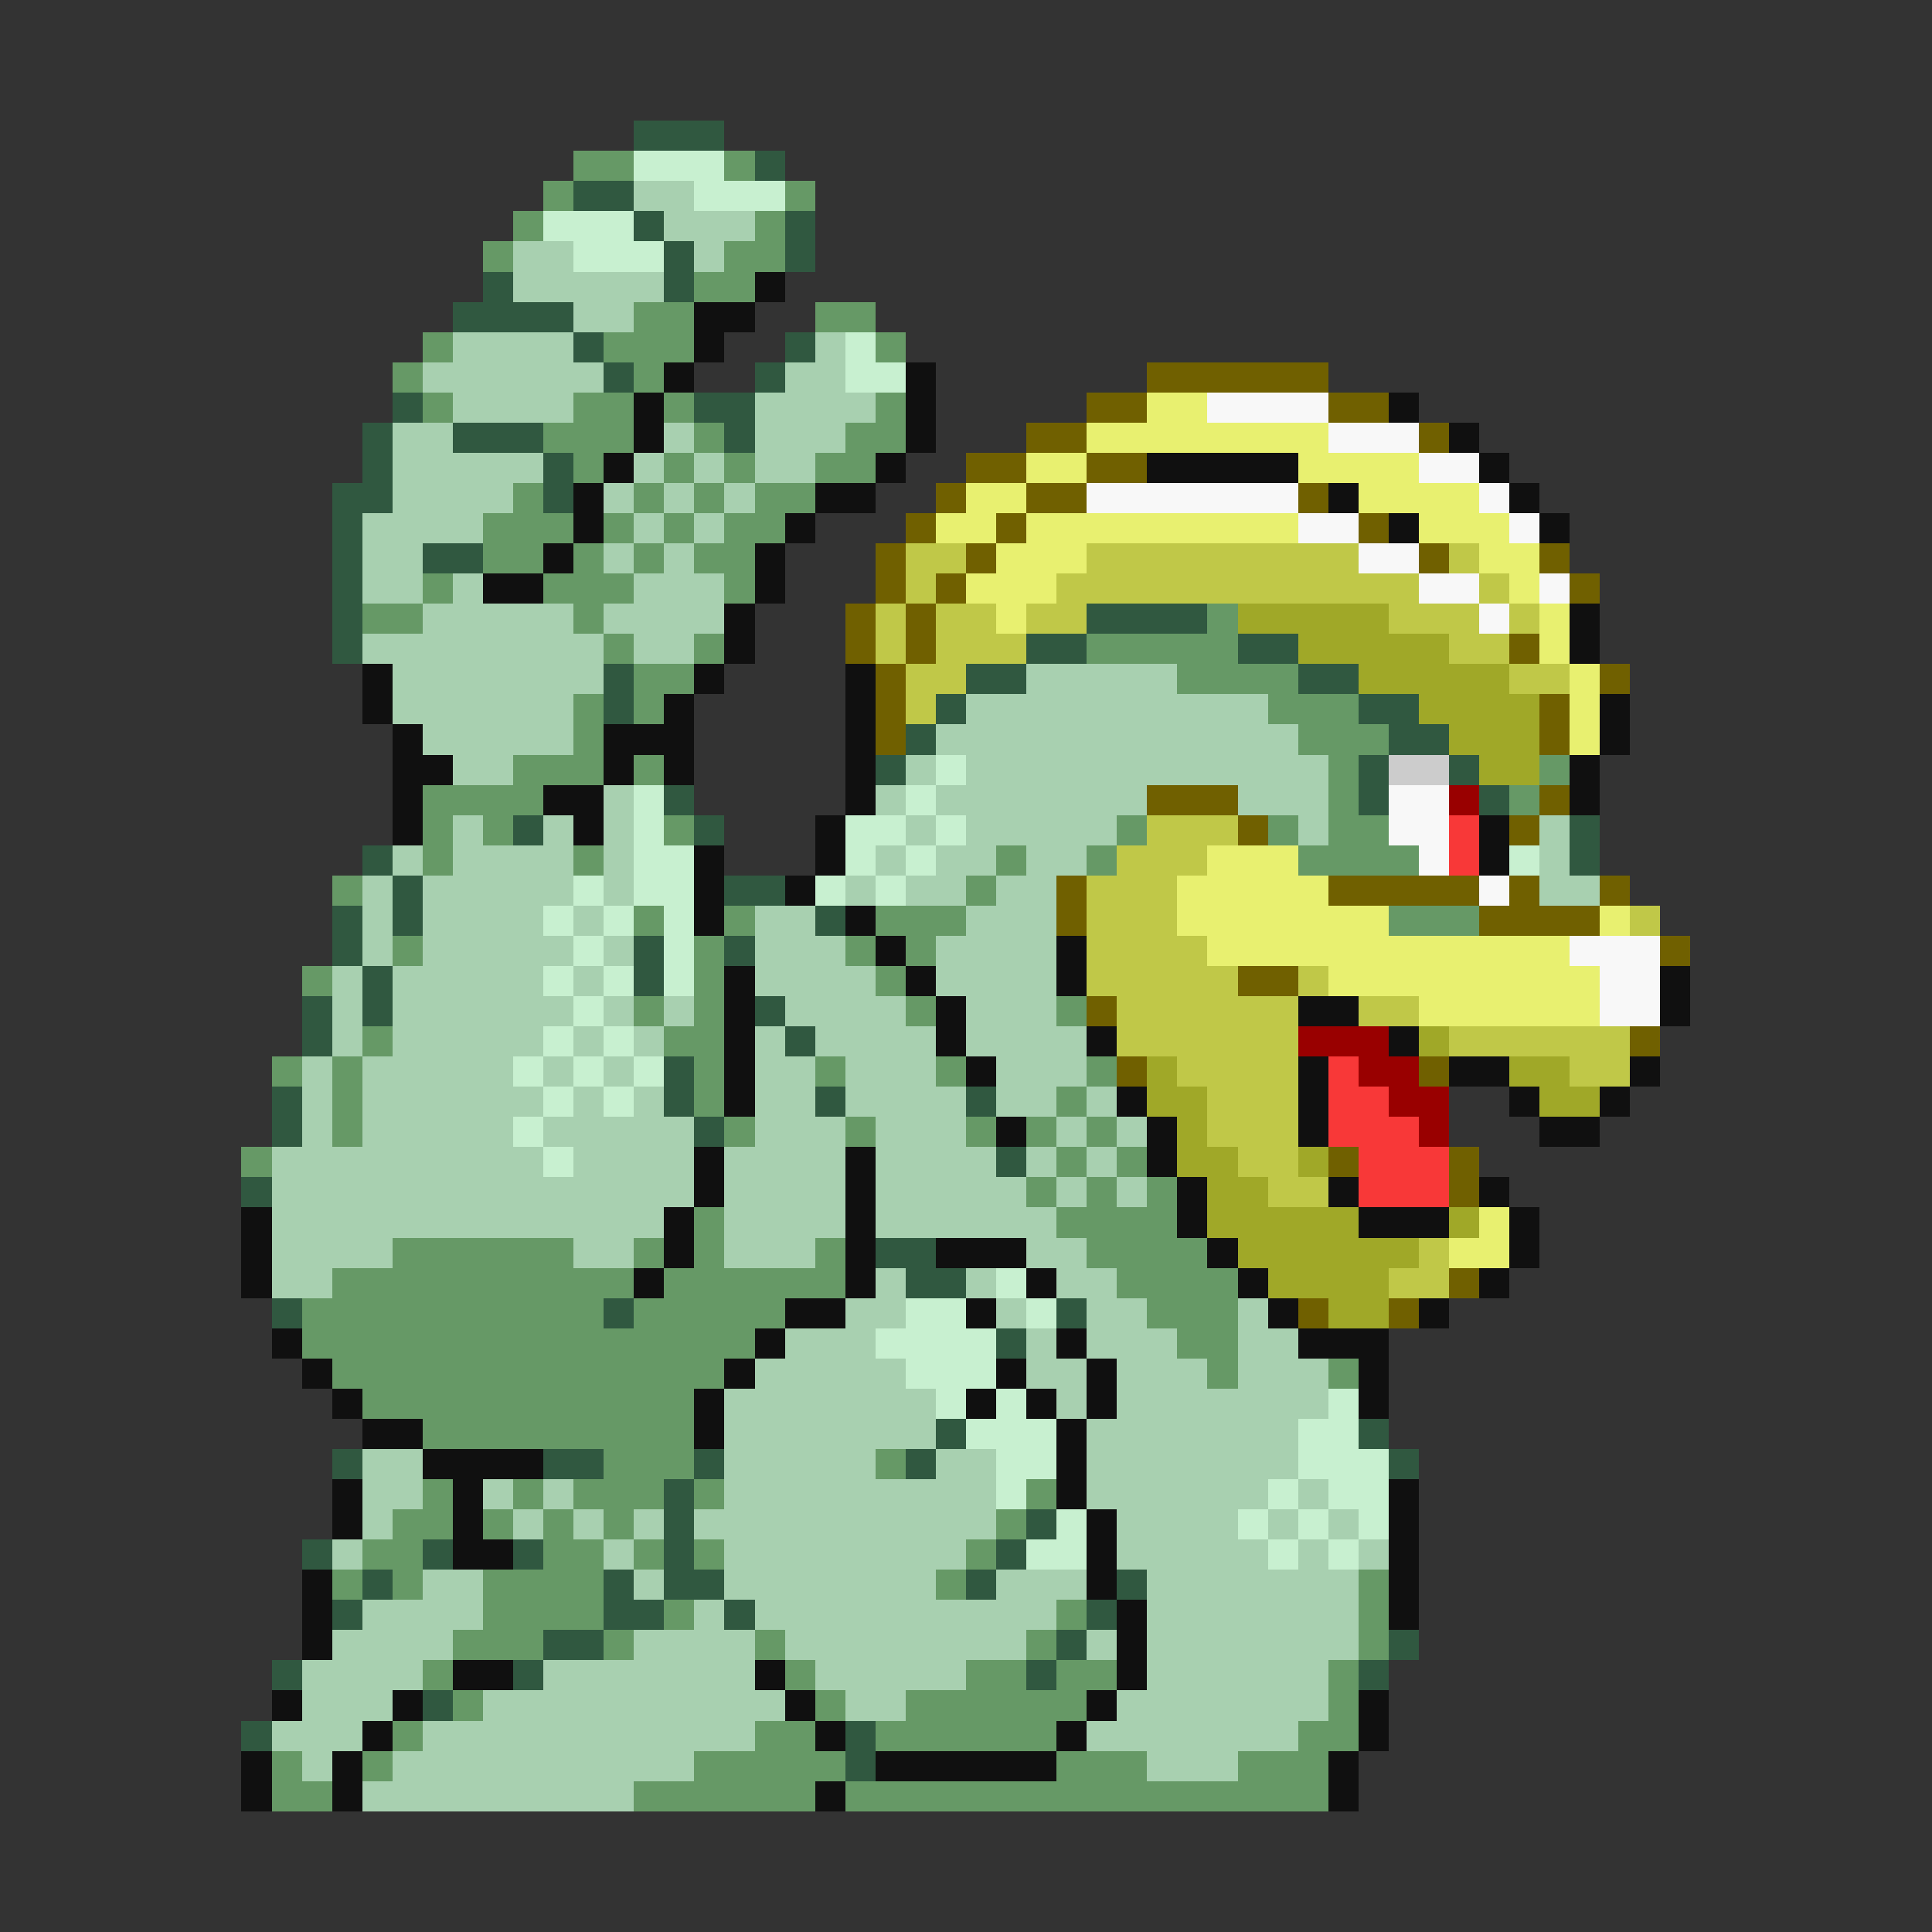 <svg xmlns="http://www.w3.org/2000/svg" viewBox="0 -0.5 64 64" shape-rendering="crispEdges">
<rect x="0" y="-0.5" width="64" height="64" fill="#333333" stroke="none"/>
<path stroke="#305840" d="M21 4h3M25 5h1M19 6h2M21 7h1M26 7h1M22 8h1M26 8h1M16 9h1M22 9h1M15 10h4M19 11h1M26 11h1M20 12h1M25 12h1M13 13h1M23 13h2M12 14h1M15 14h3M24 14h1M12 15h1M18 15h1M11 16h2M18 16h1M11 17h1M11 18h1M14 18h2M11 19h1M11 20h1M36 20h4M11 21h1M34 21h2M41 21h2M20 22h1M32 22h2M43 22h2M20 23h1M31 23h1M45 23h2M30 24h1M46 24h2M29 25h1M45 25h1M48 25h1M22 26h1M45 26h1M49 26h1M17 27h1M23 27h1M52 27h1M12 28h1M52 28h1M13 29h1M24 29h2M11 30h1M13 30h1M27 30h1M11 31h1M21 31h1M24 31h1M12 32h1M21 32h1M10 33h1M12 33h1M25 33h1M10 34h1M26 34h1M22 35h1M9 36h1M22 36h1M27 36h1M32 36h1M9 37h1M23 37h1M33 38h1M8 39h1M29 41h2M30 42h2M9 43h1M20 43h1M35 43h1M33 44h1M31 47h1M45 47h1M11 48h1M18 48h2M23 48h1M30 48h1M46 48h1M22 49h1M22 50h1M34 50h1M10 51h1M14 51h1M17 51h1M22 51h1M33 51h1M12 52h1M20 52h1M22 52h2M32 52h1M37 52h1M11 53h1M20 53h2M24 53h1M36 53h1M18 54h2M35 54h1M46 54h1M9 55h1M17 55h1M34 55h1M45 55h1M14 56h1M8 57h1M28 57h1M28 58h1" />
<path stroke="#669966" d="M19 5h2M24 5h1M18 6h1M26 6h1M17 7h1M25 7h1M16 8h1M24 8h2M23 9h2M21 10h2M27 10h2M14 11h1M20 11h3M29 11h1M13 12h1M21 12h1M14 13h1M19 13h2M22 13h1M29 13h1M18 14h3M23 14h1M28 14h2M19 15h1M22 15h1M24 15h1M27 15h2M17 16h1M21 16h1M23 16h1M25 16h2M16 17h3M20 17h1M22 17h1M24 17h2M16 18h2M19 18h1M21 18h1M23 18h2M14 19h1M18 19h3M24 19h1M12 20h2M19 20h1M40 20h1M20 21h1M23 21h1M36 21h5M21 22h2M39 22h4M19 23h1M21 23h1M42 23h3M19 24h1M43 24h3M17 25h3M21 25h1M44 25h1M51 25h1M14 26h4M44 26h1M50 26h1M14 27h1M16 27h1M22 27h1M37 27h1M42 27h1M44 27h2M14 28h1M19 28h1M33 28h1M36 28h1M43 28h4M11 29h1M32 29h1M21 30h1M24 30h1M29 30h3M46 30h3M13 31h1M23 31h1M28 31h1M30 31h1M10 32h1M23 32h1M29 32h1M21 33h1M23 33h1M30 33h1M35 33h1M12 34h1M22 34h2M9 35h1M11 35h1M23 35h1M27 35h1M31 35h1M36 35h1M11 36h1M23 36h1M35 36h1M11 37h1M24 37h1M28 37h1M32 37h1M34 37h1M36 37h1M8 38h1M35 38h1M37 38h1M34 39h1M36 39h1M38 39h1M23 40h1M35 40h4M13 41h6M21 41h1M23 41h1M27 41h1M36 41h4M11 42h10M22 42h6M37 42h4M10 43h10M21 43h5M38 43h3M10 44h15M39 44h2M11 45h13M40 45h1M44 45h1M12 46h11M14 47h9M20 48h3M29 48h1M14 49h1M17 49h1M19 49h3M23 49h1M34 49h1M13 50h2M16 50h1M18 50h1M20 50h1M33 50h1M12 51h2M18 51h2M21 51h1M23 51h1M32 51h1M11 52h1M13 52h1M16 52h4M31 52h1M45 52h1M16 53h4M22 53h1M35 53h1M45 53h1M15 54h3M20 54h1M25 54h1M34 54h1M45 54h1M14 55h1M26 55h1M32 55h2M35 55h2M44 55h1M15 56h1M27 56h1M30 56h6M44 56h1M13 57h1M25 57h2M29 57h6M43 57h2M9 58h1M12 58h1M23 58h5M35 58h3M41 58h3M9 59h2M21 59h6M28 59h16" />
<path stroke="#c8f0d0" d="M21 5h3M23 6h3M18 7h3M19 8h3M28 11h1M28 12h2M31 25h1M21 26h1M30 26h1M21 27h1M28 27h2M31 27h1M21 28h2M28 28h1M30 28h1M50 28h1M19 29h1M21 29h2M27 29h1M29 29h1M18 30h1M20 30h1M22 30h1M19 31h1M22 31h1M18 32h1M20 32h1M22 32h1M19 33h1M18 34h1M20 34h1M17 35h1M19 35h1M21 35h1M18 36h1M20 36h1M17 37h1M18 38h1M33 42h1M30 43h2M34 43h1M29 44h4M30 45h3M31 46h1M33 46h1M44 46h1M32 47h3M43 47h2M33 48h2M43 48h3M33 49h1M42 49h1M44 49h2M35 50h1M41 50h1M43 50h1M45 50h1M34 51h2M42 51h1M44 51h1" />
<path stroke="#a8d0b0" d="M21 6h2M22 7h3M17 8h2M23 8h1M17 9h5M19 10h2M15 11h4M27 11h1M14 12h6M26 12h2M15 13h4M25 13h4M13 14h2M22 14h1M25 14h3M13 15h5M21 15h1M23 15h1M25 15h2M13 16h4M20 16h1M22 16h1M24 16h1M12 17h4M21 17h1M23 17h1M12 18h2M20 18h1M22 18h1M12 19h2M15 19h1M21 19h3M14 20h5M20 20h4M12 21h8M21 21h2M13 22h7M34 22h5M13 23h6M32 23h10M14 24h5M31 24h12M15 25h2M30 25h1M32 25h12M20 26h1M29 26h1M31 26h7M41 26h3M15 27h1M18 27h1M20 27h1M30 27h1M32 27h5M43 27h1M51 27h1M13 28h1M15 28h4M20 28h1M29 28h1M31 28h2M34 28h2M51 28h1M12 29h1M14 29h5M20 29h1M28 29h1M30 29h2M33 29h2M51 29h2M12 30h1M14 30h4M19 30h1M25 30h2M32 30h3M12 31h1M14 31h5M20 31h1M25 31h3M31 31h4M11 32h1M13 32h5M19 32h1M25 32h4M31 32h4M11 33h1M13 33h6M20 33h1M22 33h1M26 33h4M32 33h3M11 34h1M13 34h5M19 34h1M21 34h1M25 34h1M27 34h4M32 34h4M10 35h1M12 35h5M18 35h1M20 35h1M25 35h2M28 35h3M33 35h3M10 36h1M12 36h6M19 36h1M21 36h1M25 36h2M28 36h4M33 36h2M36 36h1M10 37h1M12 37h5M18 37h5M25 37h3M29 37h3M35 37h1M37 37h1M9 38h9M19 38h4M24 38h4M29 38h4M34 38h1M36 38h1M9 39h14M24 39h4M29 39h5M35 39h1M37 39h1M9 40h13M24 40h4M29 40h6M9 41h4M19 41h2M24 41h3M34 41h2M9 42h2M29 42h1M32 42h1M35 42h2M28 43h2M33 43h1M36 43h2M41 43h1M26 44h3M34 44h1M36 44h3M41 44h2M25 45h5M34 45h2M37 45h3M41 45h3M24 46h7M35 46h1M37 46h7M24 47h7M36 47h7M12 48h2M24 48h5M31 48h2M36 48h7M12 49h2M16 49h1M18 49h1M24 49h9M36 49h6M43 49h1M12 50h1M17 50h1M19 50h1M21 50h1M23 50h10M37 50h4M42 50h1M44 50h1M11 51h1M20 51h1M24 51h8M37 51h5M43 51h1M45 51h1M14 52h2M21 52h1M24 52h7M33 52h3M38 52h7M12 53h4M23 53h1M25 53h10M38 53h7M11 54h4M21 54h4M26 54h8M36 54h1M38 54h7M10 55h4M18 55h7M27 55h5M38 55h6M10 56h3M16 56h10M28 56h2M37 56h7M9 57h3M14 57h11M36 57h7M10 58h1M13 58h10M38 58h3M12 59h9" />
<path stroke="#101010" d="M25 9h1M23 10h2M23 11h1M22 12h1M30 12h1M21 13h1M30 13h1M46 13h1M21 14h1M30 14h1M48 14h1M20 15h1M29 15h1M38 15h5M49 15h1M19 16h1M27 16h2M44 16h1M50 16h1M19 17h1M26 17h1M46 17h1M51 17h1M18 18h1M25 18h1M16 19h2M25 19h1M24 20h1M52 20h1M24 21h1M52 21h1M12 22h1M23 22h1M28 22h1M12 23h1M22 23h1M28 23h1M53 23h1M13 24h1M20 24h3M28 24h1M53 24h1M13 25h2M20 25h1M22 25h1M28 25h1M52 25h1M13 26h1M18 26h2M28 26h1M52 26h1M13 27h1M19 27h1M27 27h1M49 27h1M23 28h1M27 28h1M49 28h1M23 29h1M26 29h1M23 30h1M28 30h1M29 31h1M35 31h1M24 32h1M30 32h1M35 32h1M55 32h1M24 33h1M31 33h1M43 33h2M55 33h1M24 34h1M31 34h1M36 34h1M46 34h1M24 35h1M32 35h1M43 35h1M48 35h2M54 35h1M24 36h1M37 36h1M43 36h1M50 36h1M53 36h1M33 37h1M38 37h1M43 37h1M51 37h2M23 38h1M28 38h1M38 38h1M23 39h1M28 39h1M39 39h1M44 39h1M49 39h1M8 40h1M22 40h1M28 40h1M39 40h1M45 40h3M50 40h1M8 41h1M22 41h1M28 41h1M31 41h3M40 41h1M50 41h1M8 42h1M21 42h1M28 42h1M34 42h1M41 42h1M49 42h1M26 43h2M32 43h1M42 43h1M47 43h1M9 44h1M25 44h1M35 44h1M43 44h3M10 45h1M24 45h1M33 45h1M36 45h1M45 45h1M11 46h1M23 46h1M32 46h1M34 46h1M36 46h1M45 46h1M12 47h2M23 47h1M35 47h1M14 48h4M35 48h1M11 49h1M15 49h1M35 49h1M46 49h1M11 50h1M15 50h1M36 50h1M46 50h1M15 51h2M36 51h1M46 51h1M10 52h1M36 52h1M46 52h1M10 53h1M37 53h1M46 53h1M10 54h1M37 54h1M15 55h2M25 55h1M37 55h1M9 56h1M13 56h1M26 56h1M36 56h1M45 56h1M12 57h1M27 57h1M35 57h1M45 57h1M8 58h1M11 58h1M29 58h6M44 58h1M8 59h1M11 59h1M27 59h1M44 59h1" />
<path stroke="#706000" d="M38 12h6M36 13h2M44 13h2M34 14h2M47 14h1M32 15h2M36 15h2M31 16h1M34 16h2M43 16h1M30 17h1M33 17h1M45 17h1M29 18h1M32 18h1M47 18h1M51 18h1M29 19h1M31 19h1M52 19h1M28 20h1M30 20h1M28 21h1M30 21h1M50 21h1M29 22h1M53 22h1M29 23h1M51 23h1M29 24h1M51 24h1M38 26h3M51 26h1M41 27h1M50 27h1M35 29h1M44 29h5M50 29h1M53 29h1M35 30h1M49 30h4M55 31h1M41 32h2M36 33h1M54 34h1M37 35h1M47 35h1M44 38h1M48 38h1M48 39h1M48 42h1M43 43h1M46 43h1" />
<path stroke="#e8f070" d="M38 13h2M36 14h8M34 15h2M43 15h4M32 16h2M45 16h4M31 17h2M34 17h9M47 17h3M33 18h3M49 18h2M32 19h3M50 19h1M33 20h1M51 20h1M51 21h1M52 22h1M52 23h1M52 24h1M40 28h3M39 29h5M39 30h7M53 30h1M40 31h12M44 32h9M47 33h6M49 40h1M48 41h2" />
<path stroke="#f8f8f8" d="M40 13h4M44 14h3M47 15h2M36 16h7M49 16h1M43 17h2M50 17h1M45 18h2M47 19h2M51 19h1M49 20h1M46 26h2M46 27h2M47 28h1M49 29h1M52 31h3M53 32h2M53 33h2" />
<path stroke="#c0c848" d="M30 18h2M36 18h9M48 18h1M30 19h1M35 19h12M49 19h1M29 20h1M31 20h2M34 20h2M46 20h3M50 20h1M29 21h1M31 21h3M48 21h2M30 22h2M50 22h2M30 23h1M38 27h3M37 28h3M36 29h3M36 30h3M54 30h1M36 31h4M36 32h5M43 32h1M37 33h6M45 33h2M37 34h6M48 34h6M39 35h4M52 35h2M40 36h3M40 37h3M41 38h2M42 39h2M47 41h1M46 42h2" />
<path stroke="#a0a828" d="M41 20h5M43 21h5M45 22h5M47 23h4M48 24h3M49 25h2M47 34h1M38 35h1M50 35h2M38 36h2M51 36h2M39 37h1M39 38h2M43 38h1M40 39h2M40 40h5M48 40h1M41 41h6M42 42h4M44 43h2" />
<path stroke="#cccccc" d="M46 25h2" />
<path stroke="#990000" d="M48 26h1M43 34h3M45 35h2M46 36h2M47 37h1" />
<path stroke="#f83838" d="M48 27h1M48 28h1M44 35h1M44 36h2M44 37h3M45 38h3M45 39h3" />
</svg>